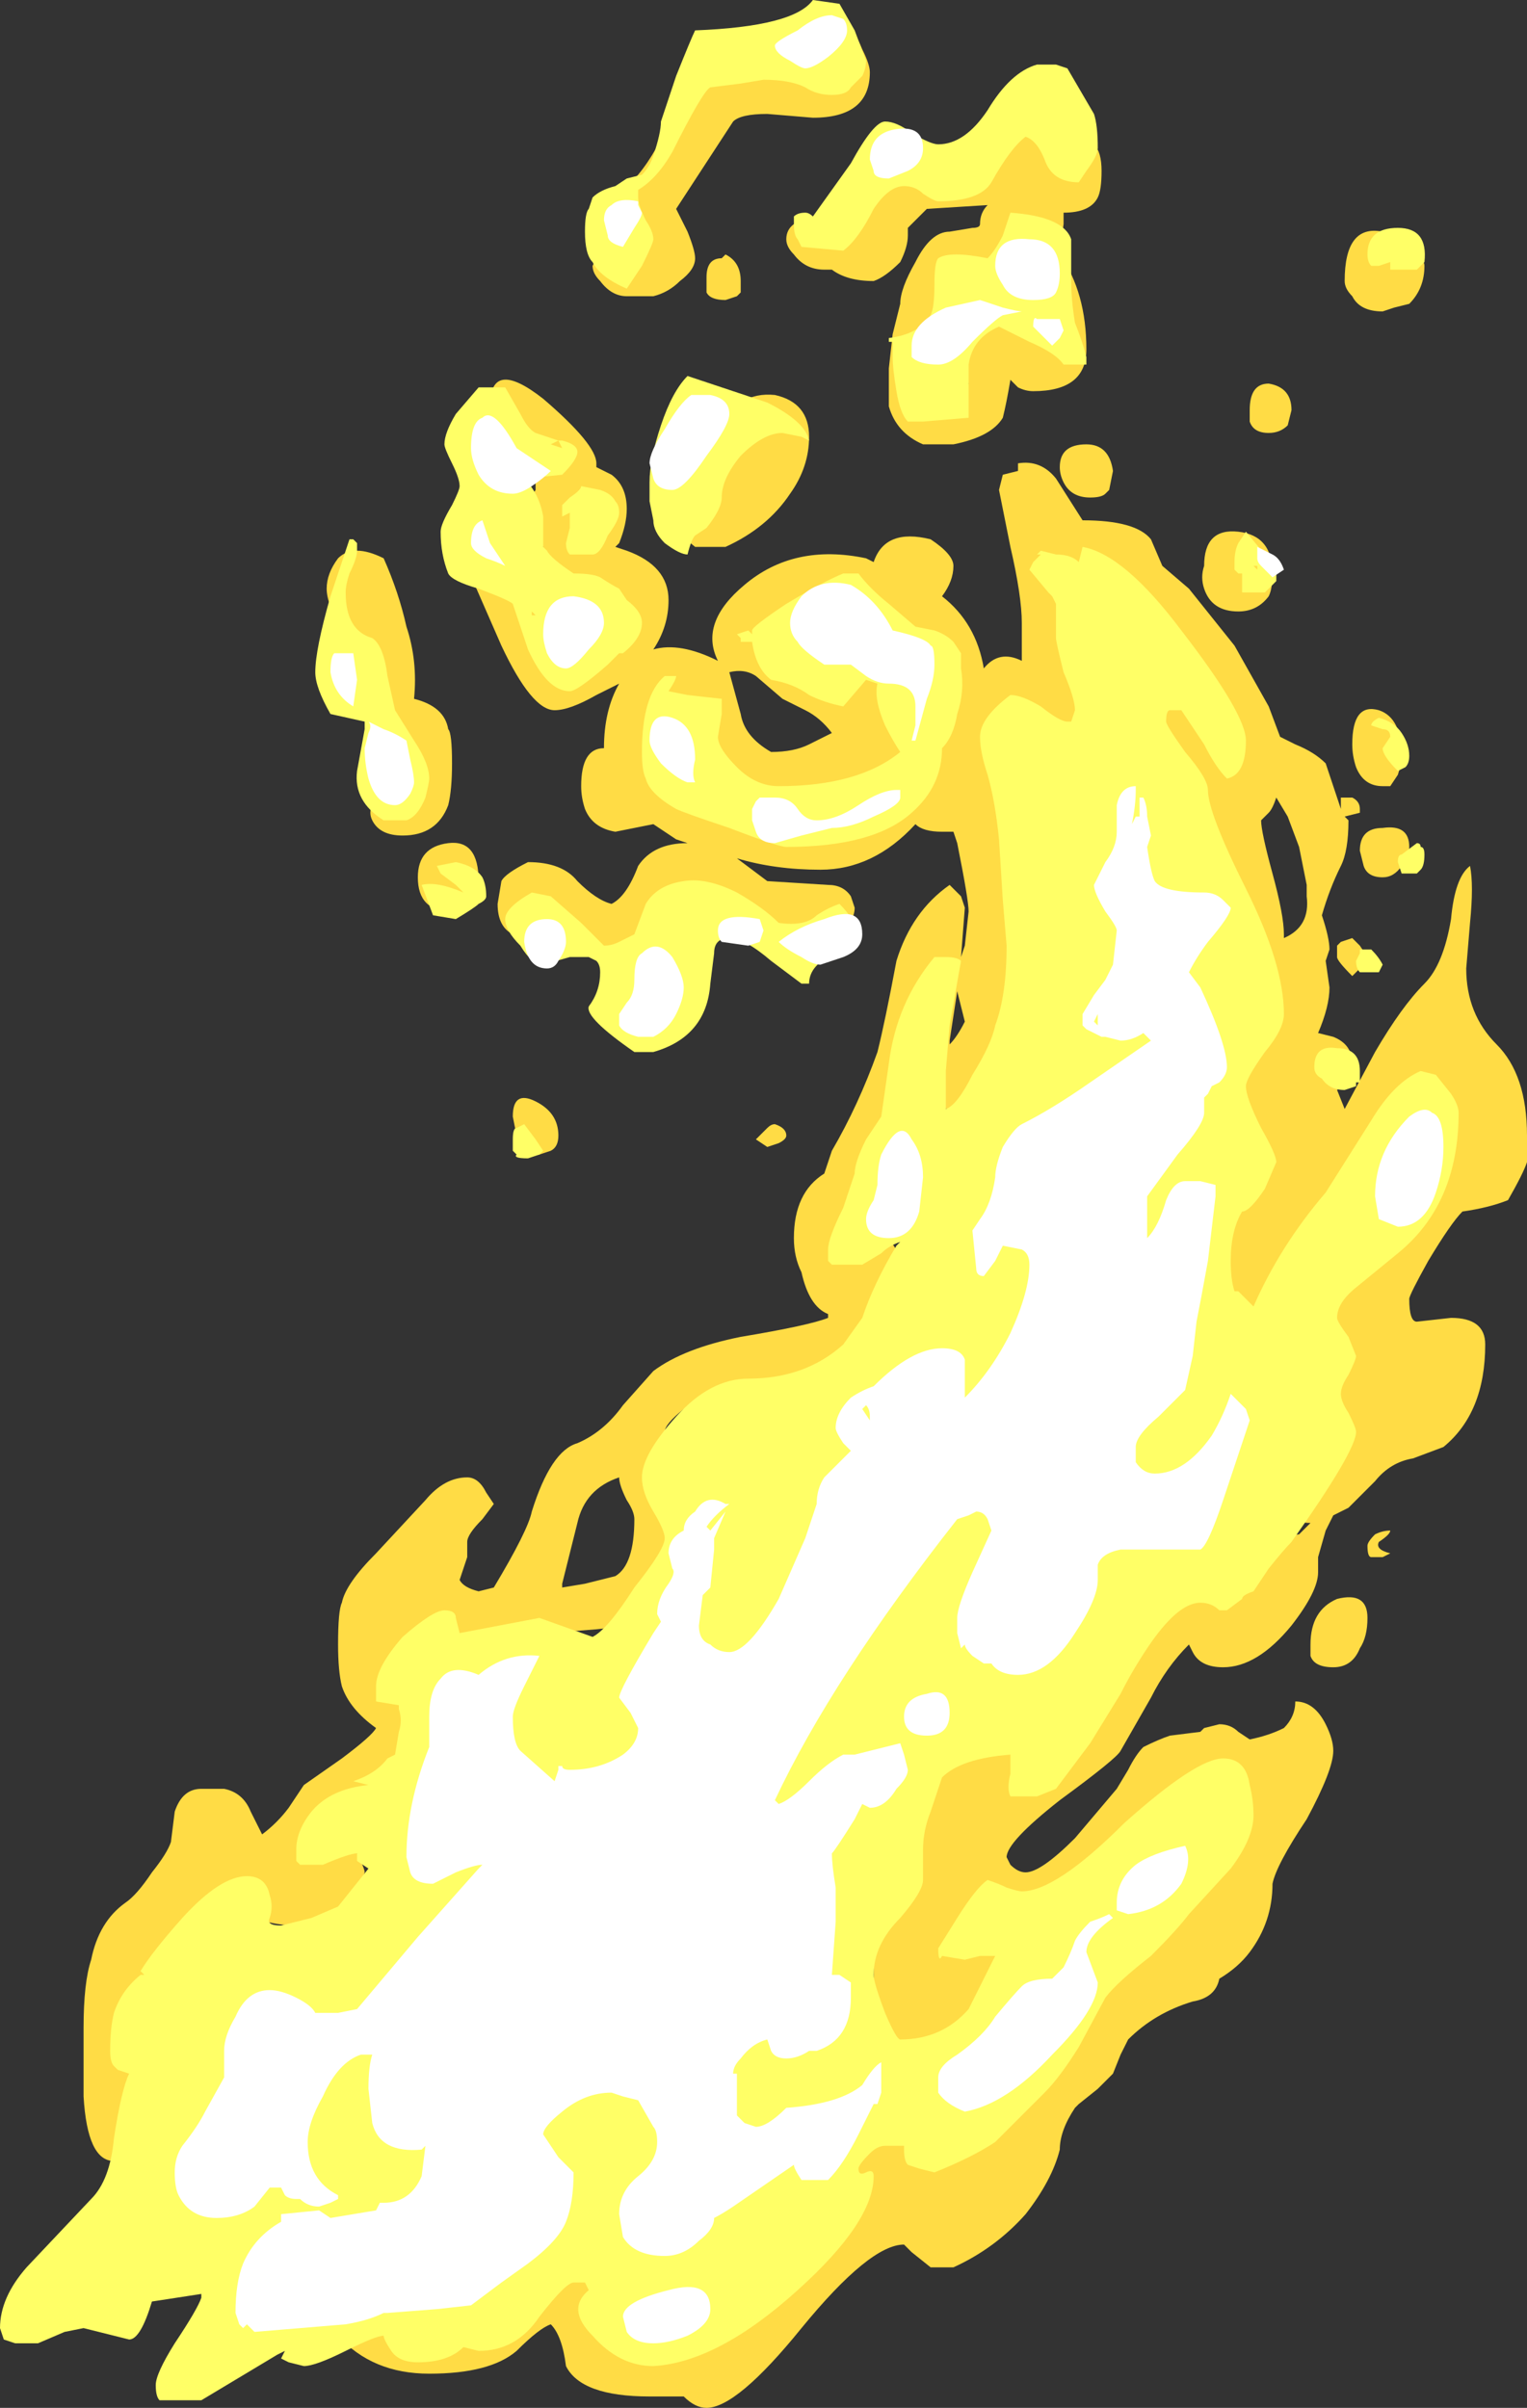 <?xml version="1.0" encoding="UTF-8" standalone="no"?>
<svg xmlns:ffdec="https://www.free-decompiler.com/flash" xmlns:xlink="http://www.w3.org/1999/xlink" ffdec:objectType="shape" height="31.7px" width="20.1px" xmlns="http://www.w3.org/2000/svg">
  <rect width="100%" height="100%" fill="#333333" stroke="none"/>
  <g transform="matrix(1.0, 0.0, 0.0, 1.0, 8.9, 12.6)">
    <path d="M8.1 -7.2 L8.05 -7.0 Q7.95 -6.9 7.8 -6.9 7.6 -6.9 7.55 -7.05 L7.55 -7.2 Q7.55 -7.55 7.8 -7.55 8.1 -7.5 8.1 -7.2 M9.85 -9.1 Q9.85 -8.8 9.65 -8.6 L9.45 -8.55 9.3 -8.5 Q9.0 -8.5 8.9 -8.7 8.8 -8.8 8.8 -8.9 8.8 -9.65 9.3 -9.55 9.5 -9.5 9.65 -9.35 9.85 -9.2 9.85 -9.1 M4.9 -10.95 L5.5 -10.7 Q5.6 -10.6 5.6 -10.35 5.6 -10.1 5.55 -10.0 5.45 -9.8 5.1 -9.8 L5.1 -9.65 5.05 -9.3 5.05 -9.25 Q5.4 -8.75 5.4 -8.0 5.4 -7.45 4.7 -7.45 4.6 -7.45 4.5 -7.5 L4.4 -7.6 Q4.35 -7.3 4.3 -7.1 4.15 -6.85 3.65 -6.75 L3.25 -6.75 Q2.9 -6.9 2.8 -7.25 2.8 -7.35 2.8 -7.75 L2.85 -8.2 2.95 -8.6 Q2.95 -8.8 3.15 -9.15 3.35 -9.55 3.6 -9.55 L3.9 -9.6 Q4.0 -9.6 4.0 -9.65 4.0 -9.8 4.1 -9.9 L3.3 -9.85 3.05 -9.6 3.05 -9.5 Q3.05 -9.35 2.95 -9.15 2.75 -8.95 2.6 -8.9 2.25 -8.9 2.05 -9.05 L1.95 -9.05 Q1.7 -9.05 1.55 -9.25 1.45 -9.35 1.45 -9.45 1.45 -9.7 1.85 -9.75 L4.9 -10.95 M0.75 -11.0 L0.0 -9.85 0.15 -9.55 Q0.25 -9.3 0.25 -9.2 0.25 -9.05 0.05 -8.9 -0.1 -8.75 -0.3 -8.7 L-0.65 -8.7 Q-0.85 -8.7 -1.0 -8.9 -1.1 -9.0 -1.1 -9.1 L-1.0 -9.3 -0.6 -9.4 -0.6 -9.6 -0.65 -9.85 Q-0.65 -10.15 -0.5 -10.3 -0.25 -10.6 -0.05 -11.1 0.15 -11.6 0.95 -11.75 L2.1 -11.7 2.15 -11.95 2.1 -12.2 2.15 -12.35 2.2 -12.35 Q2.35 -12.2 2.45 -11.95 2.55 -11.75 2.55 -11.65 2.55 -11.05 1.8 -11.05 L1.2 -11.1 Q0.85 -11.1 0.75 -11.0 M0.6 -9.2 L0.65 -9.25 Q0.85 -9.15 0.85 -8.9 L0.85 -8.75 0.8 -8.7 0.65 -8.65 Q0.45 -8.65 0.4 -8.75 L0.4 -8.8 Q0.4 -8.85 0.4 -8.95 0.4 -9.2 0.6 -9.2 M4.45 -9.15 Q4.15 -8.7 3.7 -8.9 L3.7 -8.8 3.85 -8.55 4.1 -8.5 Q4.2 -8.6 4.4 -8.6 L4.65 -8.5 4.8 -8.4 4.75 -8.55 4.75 -8.8 4.45 -9.15 M3.75 -8.05 L3.55 -7.85 Q3.4 -7.7 3.4 -7.45 L3.7 -7.4 3.85 -7.55 Q3.75 -7.7 3.75 -8.0 L3.75 -8.05 M5.05 -6.45 Q5.05 -6.75 5.4 -6.75 5.7 -6.75 5.75 -6.4 L5.7 -6.15 5.65 -6.1 Q5.6 -6.05 5.45 -6.05 5.2 -6.05 5.1 -6.25 5.05 -6.35 5.05 -6.45 M5.0 -6.3 L5.35 -5.75 Q6.05 -5.75 6.25 -5.5 L6.4 -5.15 6.75 -4.85 7.35 -4.1 7.8 -3.3 7.95 -2.9 Q8.05 -2.85 8.15 -2.8 8.4 -2.7 8.55 -2.55 L8.75 -1.95 8.75 -2.1 8.9 -2.1 Q9.0 -2.05 9.0 -1.95 L9.0 -1.9 8.8 -1.85 8.85 -1.8 Q8.85 -1.4 8.75 -1.2 8.6 -0.9 8.5 -0.55 8.6 -0.25 8.6 -0.1 L8.55 0.05 8.6 0.4 Q8.6 0.65 8.45 1.0 L8.65 1.05 Q8.9 1.15 8.9 1.4 L8.75 1.7 8.7 1.75 8.8 2.0 9.2 1.25 Q9.55 0.65 9.85 0.35 10.1 0.1 10.2 -0.5 10.25 -1.05 10.45 -1.2 10.5 -0.95 10.45 -0.45 L10.4 0.15 Q10.4 0.75 10.8 1.15 11.2 1.55 11.2 2.35 L11.2 2.7 Q11.15 2.85 10.95 3.2 10.7 3.3 10.35 3.35 10.2 3.5 9.9 4.0 9.65 4.45 9.65 4.5 9.65 4.8 9.75 4.8 L10.2 4.75 Q10.65 4.75 10.65 5.1 10.65 6.0 10.1 6.45 L9.7 6.6 Q9.4 6.65 9.2 6.9 L8.85 7.25 8.65 7.35 8.55 7.55 8.45 7.9 8.45 8.1 Q8.45 8.35 8.1 8.8 7.65 9.35 7.2 9.35 6.9 9.35 6.8 9.15 L6.75 9.05 Q6.45 9.35 6.25 9.75 L5.85 10.45 Q5.8 10.55 5.05 11.1 4.35 11.65 4.35 11.85 L4.4 11.95 Q4.5 12.05 4.6 12.05 4.8 12.05 5.25 11.6 L5.8 10.95 5.95 10.7 Q6.05 10.5 6.15 10.4 6.35 10.3 6.5 10.25 L6.9 10.2 6.95 10.15 7.15 10.1 Q7.3 10.1 7.4 10.2 L7.55 10.3 Q7.8 10.25 8.0 10.15 8.15 10.0 8.15 9.8 8.4 9.8 8.55 10.1 8.65 10.3 8.65 10.45 8.65 10.7 8.3 11.35 7.9 11.95 7.85 12.2 7.85 12.7 7.55 13.1 7.4 13.3 7.15 13.45 7.1 13.7 6.8 13.75 6.3 13.9 5.95 14.25 L5.85 14.45 5.75 14.7 5.55 14.9 5.3 15.1 5.25 15.15 Q5.05 15.45 5.05 15.7 4.95 16.1 4.6 16.55 4.2 17.0 3.65 17.25 L3.35 17.25 3.1 17.05 3.0 16.95 Q2.55 16.95 1.65 18.05 0.8 19.1 0.4 19.1 0.25 19.1 0.1 18.95 L-0.35 18.95 Q-1.25 18.95 -1.45 18.55 -1.5 18.15 -1.65 18.0 -1.8 18.05 -2.1 18.35 -2.45 18.65 -3.25 18.65 -4.0 18.65 -4.45 18.15 L-4.85 17.5 -4.1 17.75 Q-3.55 18.0 -3.25 18.0 L-1.55 17.35 Q-1.15 17.35 -0.95 17.7 L-0.7 18.3 0.0 18.3 2.1 16.6 2.3 15.75 2.95 15.55 4.35 15.05 4.8 14.65 4.75 14.65 5.05 13.45 Q5.6 12.95 6.15 12.65 L7.15 11.85 6.5 11.0 3.5 14.45 Q2.85 14.35 2.7 14.0 2.6 13.85 2.6 13.35 2.6 12.85 2.75 12.6 L3.3 10.8 4.45 10.3 5.95 9.0 8.0 7.75 Q8.1 7.6 8.2 7.6 8.25 7.55 8.35 7.45 8.15 7.45 8.1 7.35 L8.6 4.2 9.1 4.1 9.5 3.5 9.75 2.35 Q9.65 2.0 9.8 1.65 L8.85 3.15 7.55 5.2 7.0 3.95 Q6.95 3.8 6.95 3.35 6.95 2.3 7.5 1.35 L7.3 -0.85 6.4 -3.15 6.7 -3.55 4.75 -2.95 4.55 0.6 3.65 2.0 Q3.25 2.0 3.25 1.8 L2.7 2.4 2.5 3.4 2.75 3.65 Q3.0 3.95 3.0 4.15 L2.5 5.2 1.7 5.6 0.85 5.65 Q0.4 5.7 0.1 5.95 -0.15 6.15 -0.15 6.25 L0.05 7.4 Q0.05 8.55 -0.45 8.75 -0.55 8.8 -1.05 8.85 L-2.3 8.95 -3.65 9.45 -3.55 10.7 -4.2 11.8 Q-4.1 12.0 -4.1 12.05 L-4.15 12.2 Q-4.3 12.75 -4.95 12.75 -5.4 12.75 -5.6 12.6 L-7.4 15.85 Q-7.75 15.85 -7.8 15.0 L-7.8 14.1 Q-7.8 13.5 -7.7 13.2 -7.6 12.7 -7.25 12.45 -7.1 12.35 -6.9 12.05 -6.7 11.8 -6.65 11.65 L-6.6 11.25 Q-6.5 10.95 -6.25 10.95 L-5.95 10.95 Q-5.7 11.0 -5.6 11.25 L-5.45 11.55 Q-5.25 11.4 -5.1 11.2 L-4.9 10.9 -4.4 10.55 Q-4.0 10.25 -3.95 10.15 -4.3 9.9 -4.4 9.6 -4.45 9.4 -4.45 9.05 -4.45 8.6 -4.4 8.5 -4.35 8.25 -3.95 7.85 L-3.3 7.15 Q-3.05 6.85 -2.75 6.85 -2.6 6.85 -2.5 7.05 L-2.4 7.2 -2.55 7.4 Q-2.75 7.6 -2.75 7.7 L-2.75 7.9 Q-2.8 8.05 -2.85 8.2 -2.8 8.3 -2.6 8.35 L-2.4 8.3 Q-1.95 7.55 -1.9 7.3 -1.65 6.5 -1.3 6.4 -0.95 6.25 -0.7 5.9 L-0.3 5.45 Q0.1 5.15 0.85 5.0 1.75 4.85 2.0 4.75 L2.0 4.7 Q1.75 4.6 1.65 4.15 1.55 3.95 1.55 3.7 1.55 3.1 1.95 2.85 2.0 2.7 2.05 2.55 2.4 1.95 2.65 1.25 2.75 0.85 2.9 0.05 3.1 -0.6 3.6 -0.95 L3.75 -0.8 3.8 -0.65 3.75 0.0 3.8 -0.15 3.85 -0.6 Q3.85 -0.75 3.7 -1.5 L3.65 -1.65 3.5 -1.65 Q3.25 -1.65 3.15 -1.75 2.6 -1.15 1.9 -1.15 1.3 -1.15 0.8 -1.3 L1.2 -1.0 2.0 -0.95 Q2.2 -0.95 2.3 -0.8 L2.35 -0.65 Q2.35 -0.45 2.1 -0.3 L1.6 -0.15 Q1.1 -0.15 0.85 -0.4 0.6 -0.65 0.15 -0.65 L-1.05 0.0 -1.55 -0.05 Q-2.05 -0.2 -2.15 -0.3 -2.35 -0.4 -2.35 -0.7 L-2.3 -1.0 Q-2.25 -1.1 -1.95 -1.25 -1.5 -1.25 -1.3 -1.0 -1.05 -0.75 -0.85 -0.7 -0.65 -0.8 -0.5 -1.2 -0.3 -1.5 0.15 -1.5 L0.0 -1.55 Q-0.15 -1.65 -0.3 -1.75 L-0.8 -1.65 Q-1.1 -1.7 -1.2 -1.95 -1.25 -2.1 -1.25 -2.25 -1.25 -2.75 -0.95 -2.75 -0.95 -3.25 -0.75 -3.6 L-1.05 -3.45 Q-1.4 -3.25 -1.6 -3.25 -1.9 -3.25 -2.3 -4.1 L-2.65 -4.9 -1.75 -4.65 Q-1.65 -4.0 -1.5 -4.0 -1.25 -4.15 -1.05 -4.15 L-0.75 -4.65 -0.8 -4.7 Q-1.75 -4.95 -1.75 -5.4 L-1.95 -5.8 Q-1.95 -6.0 -1.85 -6.15 -1.85 -6.5 -1.9 -6.55 L-2.35 -6.95 Q-2.45 -7.05 -2.45 -7.25 -2.45 -7.9 -1.75 -7.35 -1.05 -6.75 -1.05 -6.5 L-1.05 -6.45 -0.85 -6.35 Q-0.65 -6.2 -0.65 -5.9 -0.65 -5.7 -0.75 -5.45 L-0.8 -5.4 -0.65 -5.35 Q-0.1 -5.15 -0.1 -4.7 -0.1 -4.35 -0.3 -4.05 0.05 -4.15 0.55 -3.9 0.3 -4.4 0.9 -4.9 1.55 -5.45 2.5 -5.25 L2.6 -5.2 Q2.75 -5.65 3.35 -5.5 3.65 -5.3 3.65 -5.15 3.65 -4.95 3.5 -4.75 3.95 -4.4 4.05 -3.8 4.25 -4.05 4.55 -3.9 L4.55 -4.4 Q4.55 -4.75 4.4 -5.4 L4.25 -6.15 4.3 -6.35 4.5 -6.4 4.5 -6.5 Q4.8 -6.55 5.0 -6.3 M1.5 -6.1 Q1.2 -5.65 0.65 -5.4 L0.25 -5.4 Q0.0 -5.6 -0.05 -5.75 L0.55 -6.65 0.6 -6.95 Q0.8 -7.45 1.3 -7.4 1.75 -7.3 1.75 -6.85 1.75 -6.45 1.5 -6.1 M0.7 -3.75 L0.85 -3.2 Q0.9 -2.9 1.25 -2.7 1.55 -2.7 1.75 -2.8 L2.05 -2.95 Q1.9 -3.15 1.7 -3.25 L1.4 -3.4 1.05 -3.7 Q0.9 -3.8 0.7 -3.75 M2.4 -4.55 L1.8 -4.65 1.5 -4.45 1.25 -4.35 1.7 -4.0 Q2.05 -3.85 2.35 -3.9 L3.0 -3.6 Q3.05 -3.45 3.05 -3.15 L3.05 -2.75 2.5 -2.3 1.8 -2.15 1.35 -2.05 Q0.8 -2.05 0.5 -2.6 L0.0 -3.35 -0.25 -3.3 -0.35 -2.8 -0.3 -2.5 Q0.1 -2.3 0.5 -2.1 1.15 -1.8 1.9 -1.8 L3.0 -2.6 Q3.45 -3.25 3.45 -3.5 3.45 -3.8 2.9 -4.4 L2.85 -4.4 Q2.7 -4.4 2.6 -4.5 L2.4 -4.55 M6.95 -5.15 Q6.95 -5.65 7.4 -5.6 7.85 -5.55 7.85 -5.05 7.85 -4.85 7.8 -4.75 7.65 -4.55 7.4 -4.55 7.05 -4.55 6.95 -4.85 6.9 -5.0 6.95 -5.15 M7.7 -1.8 Q7.7 -1.65 7.85 -1.1 8.0 -0.55 8.0 -0.3 L8.0 -0.25 Q8.35 -0.4 8.3 -0.8 L8.3 -0.95 8.2 -1.45 8.05 -1.85 7.9 -2.1 Q7.85 -1.95 7.8 -1.9 L7.7 -1.8 M9.25 -3.25 Q9.55 -3.15 9.55 -2.65 9.55 -2.55 9.5 -2.4 L9.4 -2.25 Q9.5 -2.25 9.3 -2.25 9.05 -2.25 8.95 -2.5 8.9 -2.65 8.9 -2.8 8.9 -3.35 9.25 -3.25 M9.55 -1.2 Q9.45 -1.05 9.3 -1.05 9.1 -1.05 9.05 -1.2 L9.0 -1.4 Q9.0 -1.7 9.3 -1.7 9.65 -1.75 9.65 -1.45 9.65 -1.3 9.55 -1.2 M8.7 -0.15 L8.75 -0.2 8.9 -0.25 9.0 -0.15 9.1 0.0 9.0 0.15 8.9 0.25 Q8.7 0.05 8.7 0.0 8.7 -0.1 8.7 -0.15 M3.7 0.45 L3.6 1.1 3.6 1.15 Q3.7 1.05 3.8 0.85 L3.7 0.45 M1.3 2.2 Q1.45 2.25 1.45 2.35 1.45 2.4 1.35 2.45 L1.2 2.5 1.05 2.4 Q1.15 2.3 1.2 2.25 1.25 2.2 1.3 2.2 M9.1 8.7 Q9.1 8.95 9.0 9.1 8.9 9.35 8.65 9.35 8.4 9.35 8.35 9.2 L8.35 9.05 Q8.35 8.6 8.7 8.45 9.1 8.35 9.1 8.7 M9.15 7.9 Q9.1 7.9 9.1 7.75 9.1 7.7 9.2 7.6 9.3 7.55 9.4 7.55 9.4 7.6 9.25 7.7 9.2 7.8 9.4 7.85 L9.3 7.9 9.15 7.9 M-4.4 -4.3 Q-4.6 -4.65 -4.6 -4.85 -4.6 -5.05 -4.45 -5.25 -4.25 -5.45 -3.85 -5.25 -3.65 -4.8 -3.55 -4.35 -3.4 -3.9 -3.45 -3.4 -3.05 -3.3 -3.0 -3.0 -2.95 -2.95 -2.95 -2.55 -2.95 -2.2 -3.0 -2.0 -3.15 -1.6 -3.6 -1.6 -3.9 -1.6 -4.0 -1.8 -4.05 -1.9 -4.0 -2.0 -4.0 -2.1 -3.8 -2.2 L-3.75 -2.75 Q-4.0 -2.9 -4.1 -3.15 -4.15 -3.2 -4.1 -3.4 L-4.1 -3.7 -4.4 -4.3 M-3.4 -1.05 Q-3.4 -1.45 -3.0 -1.5 -2.6 -1.55 -2.6 -1.0 L-2.95 -0.6 Q-3.4 -0.6 -3.4 -1.05 M-1.65 2.55 L-1.8 2.6 Q-2.0 2.6 -2.1 2.35 L-2.15 2.1 Q-2.15 1.75 -1.85 1.9 -1.55 2.05 -1.55 2.35 -1.55 2.5 -1.65 2.55 M-0.8 8.15 Q-0.55 8.0 -0.55 7.4 -0.55 7.3 -0.65 7.15 -0.75 6.95 -0.75 6.85 -1.2 7.0 -1.3 7.45 L-1.5 8.25 -1.5 8.3 -1.2 8.25 -0.8 8.15" fill="#ffdc45" fill-rule="evenodd" stroke="none"/>
    <path d="M9.4 -9.15 L9.25 -9.1 9.15 -9.1 Q9.1 -9.15 9.1 -9.25 9.1 -9.6 9.5 -9.6 9.9 -9.6 9.85 -9.15 L9.75 -9.05 9.4 -9.05 9.4 -9.15 M9.45 -9.45 L9.45 -9.45 M4.1 -11.15 Q4.4 -11.65 4.75 -11.75 L5.0 -11.75 5.15 -11.7 5.5 -11.1 Q5.55 -10.95 5.55 -10.65 5.55 -10.55 5.4 -10.35 L5.3 -10.2 Q4.95 -10.2 4.85 -10.5 4.75 -10.75 4.6 -10.8 4.4 -10.65 4.15 -10.2 4.0 -9.95 3.45 -9.95 3.4 -9.95 3.25 -10.05 3.15 -10.15 3.0 -10.15 2.8 -10.15 2.6 -9.85 2.4 -9.45 2.2 -9.3 L1.65 -9.35 1.6 -9.45 Q1.55 -9.5 1.55 -9.65 1.55 -9.85 1.55 -9.75 1.6 -9.8 1.7 -9.8 1.75 -9.8 1.8 -9.75 L2.3 -10.45 Q2.6 -11.0 2.75 -11.0 2.9 -11.0 3.1 -10.85 3.35 -10.7 3.45 -10.7 3.8 -10.7 4.1 -11.15 M2.15 -12.55 L2.35 -12.2 2.5 -11.8 Q2.5 -11.7 2.45 -11.6 L2.3 -11.45 Q2.25 -11.35 2.05 -11.35 1.85 -11.35 1.7 -11.45 1.5 -11.55 1.15 -11.55 L0.85 -11.5 0.45 -11.45 Q0.35 -11.4 -0.05 -10.6 -0.25 -10.25 -0.5 -10.1 L-0.5 -10.0 Q-0.5 -9.9 -0.4 -9.7 -0.3 -9.55 -0.3 -9.45 -0.3 -9.4 -0.45 -9.1 L-0.65 -8.8 Q-1.0 -8.95 -1.1 -9.15 -1.2 -9.25 -1.2 -9.55 -1.2 -9.8 -1.15 -9.85 L-1.1 -10.0 Q-1.0 -10.1 -0.8 -10.15 L-0.65 -10.25 -0.45 -10.3 Q-0.35 -10.4 -0.3 -10.55 -0.2 -10.85 -0.2 -11.0 L0.0 -11.6 Q0.2 -12.1 0.25 -12.2 1.55 -12.25 1.8 -12.6 L2.15 -12.55 M1.2 -7.3 Q1.7 -7.05 1.75 -6.8 L1.65 -6.85 1.4 -6.9 Q1.15 -6.9 0.85 -6.6 0.6 -6.3 0.6 -6.05 0.6 -5.9 0.4 -5.65 L0.25 -5.55 Q0.2 -5.5 0.15 -5.3 0.05 -5.3 -0.15 -5.45 -0.3 -5.6 -0.3 -5.75 L-0.35 -6.0 -0.35 -6.25 Q-0.35 -6.55 -0.2 -7.0 -0.05 -7.45 0.15 -7.65 L1.2 -7.3 M2.85 -8.1 L2.8 -8.1 2.8 -8.15 Q3.2 -8.2 3.35 -8.45 3.4 -8.55 3.4 -8.85 3.4 -9.15 3.45 -9.2 3.6 -9.3 4.1 -9.2 4.2 -9.3 4.3 -9.5 L4.4 -9.8 Q5.1 -9.75 5.2 -9.45 L5.2 -8.9 Q5.2 -8.65 5.25 -8.35 5.35 -8.1 5.4 -7.9 L5.4 -7.8 5.1 -7.8 Q5.0 -7.95 4.65 -8.1 L4.25 -8.3 Q3.9 -8.15 3.85 -7.8 L3.85 -7.1 3.25 -7.05 3.05 -7.05 Q2.95 -7.15 2.9 -7.45 2.85 -7.75 2.85 -7.9 L2.85 -8.1 M5.0 -5.3 Q5.2 -5.3 5.3 -5.2 L5.35 -5.4 Q5.9 -5.3 6.65 -4.3 7.5 -3.2 7.5 -2.85 7.5 -2.4 7.25 -2.35 7.1 -2.5 6.95 -2.8 L6.65 -3.25 6.5 -3.25 Q6.45 -3.25 6.45 -3.1 6.45 -3.05 6.7 -2.7 7.0 -2.35 7.0 -2.2 7.0 -1.9 7.5 -0.9 8.0 0.1 8.0 0.75 8.0 0.95 7.75 1.25 7.5 1.6 7.5 1.7 7.5 1.85 7.7 2.25 7.9 2.6 7.9 2.7 L7.75 3.05 Q7.55 3.35 7.45 3.35 7.3 3.6 7.3 4.0 7.3 4.25 7.35 4.4 L7.4 4.4 7.6 4.6 Q7.95 3.8 8.55 3.1 L9.15 2.15 Q9.45 1.65 9.8 1.5 L10.0 1.55 10.2 1.8 Q10.3 1.95 10.3 2.05 10.3 3.25 9.5 3.9 L8.95 4.35 Q8.7 4.55 8.7 4.75 8.7 4.8 8.85 5.0 L8.95 5.25 Q8.95 5.3 8.85 5.5 8.75 5.65 8.75 5.75 8.75 5.85 8.85 6.0 8.95 6.2 8.95 6.25 8.95 6.5 8.1 7.7 8.0 7.8 7.8 8.05 L7.6 8.35 Q7.45 8.4 7.45 8.45 L7.25 8.6 7.15 8.6 Q7.05 8.5 6.9 8.5 6.6 8.5 6.2 9.1 6.0 9.4 5.85 9.7 L5.45 10.35 5.0 10.95 4.75 11.05 4.4 11.05 Q4.35 10.95 4.4 10.75 L4.4 10.5 Q3.75 10.55 3.5 10.8 L3.35 11.25 Q3.25 11.5 3.25 11.75 L3.25 12.15 Q3.25 12.3 2.95 12.65 2.6 13.0 2.6 13.4 2.6 13.5 2.75 13.9 2.9 14.25 2.95 14.25 3.5 14.25 3.85 13.85 L4.2 13.15 4.0 13.15 3.8 13.2 3.5 13.15 Q3.45 13.25 3.45 13.05 L3.7 12.65 Q3.95 12.25 4.1 12.15 4.25 12.2 4.35 12.25 4.5 12.3 4.55 12.3 5.0 12.3 5.9 11.4 6.85 10.55 7.2 10.55 7.5 10.55 7.55 10.9 7.6 11.1 7.6 11.3 7.6 11.6 7.3 12.0 L6.75 12.6 Q6.6 12.8 6.25 13.15 5.8 13.5 5.65 13.7 L5.3 14.35 Q5.05 14.75 4.85 14.95 L4.2 15.6 Q3.9 15.8 3.4 16.0 L3.2 15.95 3.05 15.9 Q3.0 15.85 3.0 15.7 L3.0 15.65 2.75 15.65 Q2.65 15.65 2.55 15.75 2.4 15.9 2.4 15.95 2.4 16.05 2.5 16.0 2.6 15.95 2.6 16.05 2.6 16.65 1.6 17.55 0.55 18.5 -0.3 18.55 -0.75 18.55 -1.1 18.15 -1.45 17.8 -1.15 17.55 L-1.2 17.45 -1.35 17.45 Q-1.45 17.45 -1.8 17.9 -2.1 18.35 -2.6 18.35 L-2.8 18.3 Q-3.0 18.5 -3.4 18.5 -3.65 18.5 -3.75 18.35 -3.85 18.2 -3.85 18.15 -3.95 18.15 -4.35 18.35 -4.75 18.55 -4.9 18.55 L-5.1 18.5 -5.2 18.45 -5.15 18.35 -5.25 18.4 -6.25 19.0 -6.8 19.0 Q-6.85 18.95 -6.85 18.8 -6.85 18.65 -6.6 18.25 -6.3 17.8 -6.25 17.65 L-6.25 17.6 -6.9 17.7 Q-7.05 18.2 -7.2 18.2 L-7.8 18.05 -8.05 18.1 -8.4 18.25 -8.7 18.25 -8.85 18.2 -8.9 18.05 Q-8.9 17.65 -8.55 17.25 L-7.7 16.35 Q-7.45 16.1 -7.4 15.55 -7.3 14.9 -7.2 14.7 L-7.35 14.65 -7.4 14.6 Q-7.45 14.55 -7.45 14.4 -7.45 14.1 -7.4 13.9 -7.3 13.6 -7.05 13.4 L-7.0 13.4 -7.05 13.35 Q-6.9 13.1 -6.5 12.65 -6.0 12.1 -5.65 12.1 -5.4 12.1 -5.35 12.35 -5.3 12.5 -5.35 12.65 -5.4 12.75 -5.2 12.75 L-4.8 12.65 -4.45 12.5 -4.05 12.0 -4.2 11.9 -4.2 11.8 Q-4.3 11.8 -4.65 11.95 L-4.95 11.95 -5.0 11.9 -5.0 11.75 Q-5.0 11.5 -4.8 11.25 -4.55 10.95 -4.05 10.9 L-4.05 10.9 -4.25 10.85 Q-3.95 10.75 -3.8 10.55 L-3.7 10.5 -3.65 10.2 Q-3.6 10.05 -3.65 9.9 L-3.65 9.85 -3.95 9.8 -3.95 9.6 Q-3.95 9.35 -3.6 8.95 -3.2 8.6 -3.05 8.6 -2.9 8.6 -2.9 8.7 L-2.85 8.9 -1.8 8.7 -1.1 8.95 Q-0.9 8.85 -0.55 8.3 -0.15 7.8 -0.15 7.65 -0.15 7.55 -0.3 7.3 -0.45 7.05 -0.45 6.85 -0.45 6.55 0.0 6.05 0.45 5.55 0.95 5.55 1.7 5.55 2.2 5.1 L2.45 4.75 Q2.6 4.3 2.9 3.8 L2.95 3.75 Q2.8 3.8 2.7 3.9 L2.45 4.05 2.05 4.05 2.0 4.0 2.0 3.85 Q2.0 3.7 2.2 3.3 L2.35 2.85 Q2.35 2.7 2.5 2.4 L2.7 2.1 2.8 1.4 Q2.9 0.6 3.4 0.0 L3.55 0.0 Q3.7 0.0 3.75 0.05 L3.6 0.9 3.55 1.5 3.55 2.0 Q3.7 1.95 3.9 1.55 4.15 1.15 4.2 0.9 4.35 0.5 4.35 -0.15 L4.3 -0.75 4.25 -1.55 Q4.2 -2.05 4.1 -2.4 4.0 -2.7 4.0 -2.9 4.0 -3.15 4.4 -3.45 4.55 -3.45 4.8 -3.3 5.05 -3.1 5.15 -3.1 L5.2 -3.1 5.25 -3.25 Q5.25 -3.4 5.1 -3.75 5.0 -4.15 5.0 -4.2 L5.0 -4.65 4.95 -4.75 4.9 -4.8 4.65 -5.1 4.7 -5.2 4.8 -5.3 4.75 -5.3 4.8 -5.35 5.0 -5.3 M3.4 -4.3 Q3.55 -4.25 3.65 -4.15 L3.75 -4.0 3.75 -3.8 Q3.8 -3.5 3.7 -3.2 3.65 -2.9 3.5 -2.75 3.5 -2.25 3.1 -1.9 2.6 -1.45 1.45 -1.45 1.35 -1.45 0.7 -1.7 0.1 -1.9 0.0 -1.95 -0.35 -2.15 -0.4 -2.35 -0.45 -2.45 -0.45 -2.7 -0.45 -3.45 -0.15 -3.7 L0.0 -3.7 Q0.0 -3.65 -0.1 -3.5 L0.15 -3.45 0.6 -3.4 Q0.6 -3.35 0.6 -3.2 L0.55 -2.9 Q0.55 -2.75 0.8 -2.5 1.05 -2.25 1.35 -2.25 2.4 -2.25 2.95 -2.7 2.85 -2.85 2.75 -3.05 2.6 -3.4 2.65 -3.6 L2.5 -3.65 2.2 -3.3 Q1.95 -3.35 1.75 -3.45 1.55 -3.6 1.25 -3.65 1.05 -3.8 1.0 -4.15 L0.85 -4.15 0.85 -4.2 0.8 -4.25 0.95 -4.3 1.0 -4.25 1.0 -4.3 Q1.0 -4.35 1.45 -4.65 1.95 -4.95 2.2 -5.05 L2.4 -5.05 Q2.55 -4.85 2.8 -4.65 L3.15 -4.35 3.4 -4.3 M0.5 -0.05 L0.45 0.35 Q0.4 1.05 -0.3 1.25 L-0.55 1.25 Q-1.2 0.8 -1.15 0.65 -1.0 0.45 -1.0 0.2 -1.0 0.1 -1.05 0.05 L-1.15 0.0 -1.4 0.0 -1.75 0.1 Q-1.9 0.1 -2.05 -0.15 -2.25 -0.35 -2.25 -0.5 -2.25 -0.65 -1.9 -0.85 L-1.65 -0.8 -1.25 -0.45 -0.95 -0.15 Q-0.85 -0.15 -0.75 -0.2 L-0.55 -0.3 -0.4 -0.7 Q-0.25 -0.95 0.1 -1.0 0.4 -1.05 0.8 -0.85 1.15 -0.65 1.35 -0.45 1.7 -0.4 1.85 -0.55 2.0 -0.65 2.15 -0.7 2.35 -0.5 2.4 -0.3 L2.1 -0.05 Q1.75 0.1 1.75 0.35 L1.65 0.35 1.25 0.05 Q0.9 -0.25 0.7 -0.25 0.5 -0.25 0.5 -0.05 M7.5 -5.6 L7.75 -5.3 7.9 -5.05 7.9 -4.95 7.75 -4.8 7.45 -4.8 7.45 -5.05 7.4 -5.05 7.35 -5.1 7.35 -5.2 Q7.35 -5.35 7.4 -5.45 L7.5 -5.6 M7.65 -5.15 L7.6 -5.15 7.65 -5.1 7.65 -5.15 M9.65 -2.65 Q9.65 -2.55 9.6 -2.5 L9.5 -2.45 Q9.3 -2.65 9.3 -2.75 L9.4 -2.9 Q9.4 -3.0 9.3 -3.0 L9.15 -3.05 Q9.15 -3.1 9.25 -3.15 9.45 -3.1 9.55 -2.95 9.65 -2.8 9.65 -2.65 M9.85 -1.35 Q9.85 -1.2 9.8 -1.15 L9.75 -1.1 9.55 -1.1 9.5 -1.25 Q9.5 -1.35 9.55 -1.35 L9.75 -1.5 Q9.8 -1.5 9.8 -1.45 9.85 -1.45 9.85 -1.35 M9.0 -0.1 L9.15 -0.1 Q9.25 0.0 9.3 0.1 L9.25 0.2 9.0 0.2 Q8.95 0.15 8.95 0.05 L9.0 -0.05 9.0 -0.1 M9.0 1.65 L8.95 1.65 8.95 1.7 8.8 1.75 Q8.6 1.75 8.5 1.6 8.4 1.55 8.4 1.45 8.4 1.15 8.7 1.2 9.0 1.2 9.0 1.5 L9.0 1.65 M-2.25 -7.5 L-2.05 -7.15 Q-1.95 -6.95 -1.85 -6.9 L-1.55 -6.8 -1.65 -6.75 -1.5 -6.7 -1.55 -6.8 -1.5 -6.8 Q-1.3 -6.75 -1.3 -6.65 -1.3 -6.55 -1.5 -6.35 L-2.0 -6.3 Q-1.8 -6.1 -1.75 -5.8 L-1.75 -5.4 -1.7 -5.35 Q-1.65 -5.25 -1.35 -5.05 -1.1 -5.05 -1.0 -5.0 -0.85 -4.9 -0.75 -4.85 L-0.65 -4.7 Q-0.45 -4.55 -0.45 -4.4 -0.45 -4.2 -0.7 -4.0 L-0.75 -4.0 -0.9 -3.85 Q-1.3 -3.5 -1.4 -3.5 -1.7 -3.5 -1.95 -4.05 L-2.15 -4.65 Q-2.2 -4.7 -2.6 -4.85 -2.95 -4.95 -3.0 -5.05 -3.1 -5.3 -3.1 -5.6 -3.1 -5.7 -2.95 -5.95 -2.85 -6.15 -2.85 -6.2 -2.85 -6.3 -2.95 -6.5 -3.05 -6.7 -3.05 -6.75 -3.05 -6.9 -2.9 -7.15 L-2.6 -7.5 -2.25 -7.5 M-0.8 -6.0 Q-0.75 -5.95 -0.75 -5.85 -0.75 -5.75 -0.9 -5.55 -1.0 -5.3 -1.1 -5.3 L-1.4 -5.3 Q-1.45 -5.35 -1.45 -5.45 L-1.4 -5.65 -1.4 -5.85 -1.5 -5.8 -1.5 -5.95 -1.4 -6.05 Q-1.25 -6.15 -1.25 -6.2 L-1.0 -6.15 Q-0.85 -6.1 -0.8 -6.0 M-1.85 -4.5 L-1.9 -4.55 -1.9 -4.5 -1.85 -4.5 M-2.95 -6.75 L-2.95 -6.75 M-4.25 -5.5 L-4.2 -5.45 -4.2 -5.35 Q-4.2 -5.25 -4.3 -5.05 -4.35 -4.9 -4.35 -4.8 -4.35 -4.3 -4.0 -4.2 -3.85 -4.1 -3.8 -3.7 L-3.7 -3.25 -3.45 -2.85 Q-3.25 -2.55 -3.25 -2.35 -3.25 -2.3 -3.3 -2.1 -3.4 -1.85 -3.55 -1.8 L-3.85 -1.8 Q-4.25 -2.05 -4.2 -2.45 L-4.1 -3.0 Q-4.1 -3.2 -4.1 -3.1 L-4.55 -3.2 Q-4.75 -3.55 -4.75 -3.75 -4.75 -4.05 -4.55 -4.75 L-4.3 -5.5 -4.25 -5.5 M-2.9 -5.3 L-2.9 -5.3 M-3.35 -0.95 Q-3.15 -1.0 -2.8 -0.85 L-2.9 -0.95 -3.1 -1.1 -3.15 -1.2 -2.9 -1.25 Q-2.65 -1.2 -2.55 -1.05 -2.5 -0.95 -2.5 -0.8 -2.5 -0.75 -2.6 -0.7 -2.65 -0.65 -2.9 -0.5 L-3.2 -0.55 -3.35 -0.95 M-2.1 2.6 L-2.15 2.55 -2.15 2.4 Q-2.15 2.25 -2.1 2.25 L-2.0 2.2 -1.85 2.4 -1.75 2.55 -1.8 2.6 -1.95 2.65 Q-2.15 2.65 -2.1 2.6" fill="#ffff66" fill-rule="evenodd" stroke="none"/>
    <path d="M3.25 -10.65 Q3.25 -10.45 3.05 -10.35 L2.8 -10.25 Q2.6 -10.25 2.6 -10.35 L2.55 -10.5 Q2.55 -10.85 2.9 -10.9 3.25 -10.95 3.25 -10.65 M2.2 -12.35 Q2.25 -12.3 2.25 -12.2 2.25 -12.05 2.0 -11.85 1.8 -11.7 1.7 -11.7 1.65 -11.7 1.5 -11.8 1.3 -11.9 1.3 -12.0 1.3 -12.05 1.6 -12.2 1.85 -12.4 2.05 -12.4 L2.2 -12.35 M0.7 -7.15 Q0.7 -7.0 0.4 -6.6 0.1 -6.15 -0.05 -6.15 -0.25 -6.15 -0.3 -6.3 L-0.35 -6.5 Q-0.35 -6.65 -0.15 -6.95 0.05 -7.3 0.2 -7.4 L0.45 -7.4 Q0.7 -7.35 0.7 -7.15 M5.05 -9.0 Q5.05 -8.85 5.0 -8.75 4.95 -8.65 4.7 -8.65 4.4 -8.65 4.3 -8.85 4.2 -9.0 4.2 -9.1 4.2 -9.5 4.65 -9.45 5.05 -9.45 5.05 -9.0 M3.9 -8.1 Q3.65 -7.8 3.45 -7.8 3.2 -7.8 3.1 -7.9 L3.1 -8.05 Q3.1 -8.35 3.55 -8.55 L4.0 -8.65 4.3 -8.55 Q4.5 -8.5 4.55 -8.5 L4.3 -8.45 Q4.2 -8.4 3.9 -8.1 M5.1 -8.25 L5.05 -8.15 4.95 -8.05 4.7 -8.3 Q4.7 -8.45 4.75 -8.4 L5.05 -8.4 5.1 -8.25 M3.4 -3.85 Q3.4 -3.65 3.3 -3.4 L3.15 -2.85 3.1 -2.85 3.15 -3.05 3.15 -3.3 Q3.15 -3.6 2.8 -3.6 2.65 -3.6 2.5 -3.7 L2.3 -3.85 1.95 -3.85 Q1.65 -4.05 1.6 -4.15 1.5 -4.25 1.5 -4.4 1.5 -4.55 1.65 -4.75 1.9 -5.0 2.3 -4.9 2.65 -4.7 2.85 -4.3 3.3 -4.2 3.35 -4.1 3.4 -4.1 3.4 -3.85 M2.4 -2.0 Q2.7 -2.2 2.9 -2.2 L2.95 -2.2 2.95 -2.1 Q2.95 -2.0 2.6 -1.85 2.3 -1.7 2.05 -1.7 L1.65 -1.6 1.3 -1.5 Q1.1 -1.5 1.05 -1.65 L1.0 -1.8 1.0 -1.95 1.05 -2.05 1.1 -2.1 1.3 -2.1 Q1.5 -2.1 1.6 -1.95 1.7 -1.8 1.85 -1.8 2.1 -1.8 2.4 -2.0 M0.25 -2.3 L0.15 -2.3 Q0.0 -2.35 -0.2 -2.55 -0.35 -2.75 -0.35 -2.85 -0.35 -3.25 -0.05 -3.15 0.25 -3.05 0.25 -2.6 0.2 -2.4 0.25 -2.3 M1.15 -0.35 L1.1 -0.2 0.95 -0.15 0.6 -0.2 Q0.55 -0.25 0.55 -0.35 0.55 -0.6 1.1 -0.5 L1.15 -0.35 M2.45 -0.3 Q2.45 -0.1 2.2 0.0 L1.9 0.1 Q1.8 0.1 1.65 0.0 1.45 -0.1 1.35 -0.2 1.6 -0.4 1.95 -0.5 2.45 -0.7 2.45 -0.3 M5.65 -1.25 Q5.8 -1.45 5.8 -1.65 L5.8 -2.0 Q5.85 -2.25 6.05 -2.25 6.05 -2.35 6.05 -2.2 6.05 -2.0 6.0 -1.75 L6.05 -1.85 6.1 -1.85 6.1 -2.1 6.15 -2.1 Q6.2 -2.0 6.2 -1.85 L6.25 -1.6 6.2 -1.45 Q6.25 -1.1 6.3 -1.0 6.4 -0.85 6.95 -0.85 7.1 -0.85 7.2 -0.75 L7.3 -0.65 Q7.3 -0.55 7.0 -0.2 6.85 0.0 6.75 0.2 L6.9 0.4 Q7.25 1.15 7.25 1.45 7.25 1.55 7.15 1.65 L7.05 1.7 7.0 1.8 6.95 1.85 Q6.95 1.95 6.95 2.05 6.95 2.2 6.6 2.6 L6.2 3.15 6.2 3.7 Q6.35 3.55 6.45 3.2 6.55 2.95 6.7 2.95 L6.9 2.95 7.1 3.0 7.1 3.15 7.0 4.0 Q6.9 4.55 6.85 4.8 L6.8 5.25 6.7 5.7 6.35 6.05 Q6.05 6.3 6.05 6.45 6.05 6.6 6.05 6.65 6.15 6.8 6.3 6.8 6.7 6.8 7.05 6.3 7.2 6.05 7.3 5.75 L7.5 5.95 7.55 6.1 7.2 7.15 Q7.0 7.75 6.9 7.8 L5.85 7.8 Q5.6 7.85 5.55 8.0 L5.55 8.2 Q5.55 8.45 5.25 8.9 4.9 9.45 4.5 9.45 4.25 9.45 4.15 9.3 L4.05 9.3 3.9 9.2 Q3.8 9.1 3.8 9.05 L3.75 9.1 3.7 8.9 3.7 8.7 Q3.7 8.55 3.9 8.1 L4.15 7.55 4.1 7.4 Q4.05 7.3 3.95 7.3 L3.85 7.35 3.7 7.4 Q2.05 9.5 1.3 11.1 L1.35 11.15 Q1.5 11.1 1.75 10.85 2.0 10.6 2.2 10.5 L2.35 10.5 2.95 10.35 3.0 10.5 3.05 10.7 Q3.05 10.8 2.9 10.95 2.75 11.2 2.55 11.2 L2.45 11.15 2.35 11.35 Q2.1 11.75 2.05 11.8 2.05 11.95 2.1 12.25 L2.1 12.7 2.05 13.4 2.15 13.4 2.3 13.5 2.3 13.7 Q2.3 14.25 1.85 14.4 L1.75 14.4 Q1.6 14.5 1.45 14.5 1.3 14.5 1.25 14.4 L1.2 14.25 Q1.0 14.3 0.85 14.5 0.75 14.6 0.75 14.7 L0.8 14.7 0.8 15.25 0.9 15.35 1.05 15.4 Q1.2 15.4 1.45 15.15 2.15 15.1 2.45 14.85 2.6 14.6 2.7 14.55 L2.7 14.95 2.65 15.1 2.6 15.1 2.4 15.5 Q2.2 15.9 2.0 16.1 L1.65 16.1 Q1.55 15.95 1.55 15.9 L0.75 16.45 Q0.6 16.55 0.5 16.6 0.5 16.75 0.3 16.9 0.1 17.1 -0.15 17.1 -0.55 17.1 -0.7 16.85 L-0.75 16.55 Q-0.75 16.25 -0.5 16.05 -0.25 15.85 -0.25 15.6 -0.25 15.45 -0.3 15.4 L-0.5 15.05 -0.7 15.0 -0.85 14.95 Q-1.2 14.95 -1.5 15.2 -1.75 15.4 -1.75 15.5 L-1.55 15.8 -1.35 16.0 Q-1.35 16.4 -1.45 16.65 -1.55 16.9 -1.95 17.2 L-2.3 17.45 -2.7 17.75 -3.15 17.8 -3.8 17.85 -3.85 17.85 Q-4.05 17.95 -4.35 18.0 L-5.55 18.1 -5.65 18.0 -5.7 18.05 -5.75 18.0 -5.8 17.85 Q-5.8 17.45 -5.7 17.2 -5.55 16.85 -5.2 16.65 L-5.2 16.55 -4.7 16.5 -4.55 16.6 -3.95 16.5 -3.9 16.4 -3.85 16.4 Q-3.5 16.4 -3.35 16.05 L-3.3 15.65 -3.35 15.7 Q-3.9 15.75 -4.0 15.35 L-4.05 14.9 Q-4.05 14.6 -4.0 14.45 L-4.15 14.45 Q-4.45 14.55 -4.65 15.0 -4.85 15.35 -4.85 15.6 -4.85 16.1 -4.45 16.3 L-4.45 16.35 -4.55 16.4 -4.7 16.45 Q-4.85 16.45 -4.95 16.35 L-5.0 16.35 Q-5.1 16.35 -5.15 16.3 L-5.2 16.2 -5.35 16.2 -5.55 16.45 Q-5.75 16.6 -6.05 16.6 -6.4 16.6 -6.55 16.3 -6.6 16.2 -6.6 16.0 -6.6 15.8 -6.5 15.65 -6.3 15.4 -6.2 15.2 L-5.95 14.75 -5.95 14.4 Q-5.95 14.2 -5.8 13.95 -5.65 13.6 -5.35 13.6 -5.2 13.6 -5.0 13.7 -4.8 13.8 -4.75 13.9 L-4.45 13.9 -4.2 13.85 -3.4 12.9 -2.6 12.0 -2.55 11.95 Q-2.65 11.95 -2.9 12.05 L-3.2 12.2 Q-3.45 12.2 -3.5 12.05 L-3.55 11.85 Q-3.55 11.15 -3.25 10.4 L-3.25 10.0 Q-3.25 9.65 -3.1 9.5 -2.95 9.3 -2.6 9.45 -2.25 9.15 -1.8 9.2 L-2.0 9.6 Q-2.15 9.9 -2.15 10.0 -2.15 10.35 -2.05 10.45 L-1.6 10.85 -1.55 10.7 -1.55 10.65 -1.5 10.65 Q-1.5 10.7 -1.4 10.7 -1.0 10.7 -0.7 10.5 -0.5 10.35 -0.5 10.15 L-0.6 9.95 -0.75 9.75 Q-0.75 9.65 -0.3 8.9 L-0.2 8.75 -0.25 8.65 Q-0.25 8.45 -0.1 8.25 0.0 8.1 -0.05 8.05 L-0.1 7.85 Q-0.1 7.65 0.1 7.55 0.1 7.4 0.25 7.3 0.4 7.05 0.65 7.2 L0.7 7.2 Q0.5 7.35 0.4 7.5 L0.45 7.55 0.65 7.3 0.5 7.65 0.5 7.8 0.45 8.3 0.35 8.4 0.3 8.8 Q0.3 9.0 0.45 9.05 0.55 9.15 0.7 9.15 0.95 9.15 1.35 8.45 L1.7 7.65 1.85 7.2 Q1.85 7.0 1.95 6.85 L2.3 6.5 2.2 6.4 Q2.1 6.25 2.1 6.2 2.1 6.0 2.3 5.8 2.45 5.7 2.6 5.65 3.1 5.15 3.5 5.15 3.75 5.15 3.8 5.3 L3.8 5.8 Q4.15 5.45 4.4 4.95 4.65 4.4 4.65 4.05 4.65 3.9 4.55 3.85 L4.3 3.8 4.2 4.0 4.05 4.2 Q3.95 4.2 3.95 4.1 L3.9 3.6 4.0 3.45 Q4.15 3.25 4.2 2.9 4.2 2.75 4.3 2.5 4.45 2.25 4.55 2.2 4.95 2.0 5.45 1.65 L6.25 1.1 6.15 1.0 Q6.0 1.1 5.85 1.1 L5.65 1.05 5.6 1.05 5.4 0.95 5.35 0.9 5.35 0.75 5.5 0.5 5.65 0.3 5.75 0.1 5.8 -0.35 Q5.8 -0.4 5.65 -0.6 5.5 -0.85 5.5 -0.95 L5.65 -1.25 M8.0 -5.1 L7.85 -5.0 7.7 -5.15 Q7.65 -5.2 7.65 -5.25 L7.65 -5.4 7.85 -5.3 Q7.95 -5.25 8.0 -5.1 M10.0 3.1 Q9.85 3.55 9.5 3.55 L9.25 3.45 9.2 3.15 Q9.2 2.55 9.65 2.1 9.85 1.95 9.95 2.05 10.1 2.1 10.1 2.5 10.1 2.8 10.0 3.1 M5.5 0.85 L5.55 0.9 5.55 0.75 5.5 0.85 M3.2 3.35 Q3.1 3.7 2.8 3.7 2.5 3.7 2.5 3.45 2.5 3.35 2.6 3.2 L2.65 3.0 Q2.65 2.75 2.7 2.6 2.95 2.1 3.1 2.4 3.25 2.6 3.25 2.9 L3.2 3.35 M0.0 0.75 Q-0.1 0.95 -0.3 1.05 L-0.5 1.05 Q-0.7 1.0 -0.75 0.9 L-0.75 0.75 -0.65 0.6 Q-0.55 0.5 -0.55 0.3 -0.55 0.0 -0.45 -0.05 -0.25 -0.25 -0.05 0.0 0.1 0.25 0.1 0.4 0.1 0.55 0.0 0.75 M2.45 5.95 L2.55 6.1 2.55 6.05 Q2.55 5.95 2.5 5.9 L2.45 5.95 M3.3 10.25 Q3.0 10.25 3.0 10.0 3.0 9.75 3.3 9.7 3.6 9.6 3.6 9.95 3.6 10.25 3.3 10.25 M5.7 12.6 L5.75 12.65 Q5.4 12.9 5.4 13.1 L5.55 13.5 Q5.55 13.85 4.95 14.45 4.35 15.1 3.8 15.2 3.55 15.1 3.45 14.95 3.45 14.9 3.45 14.75 3.45 14.6 3.7 14.45 4.05 14.2 4.2 13.95 4.45 13.65 4.55 13.55 4.65 13.45 4.95 13.45 L5.1 13.3 Q5.2 13.1 5.25 12.95 5.3 12.85 5.45 12.7 5.6 12.65 5.7 12.6 M5.95 12.6 L5.8 12.55 5.8 12.45 Q5.8 12.15 6.05 11.95 6.25 11.8 6.7 11.7 6.8 11.9 6.65 12.2 6.4 12.55 5.95 12.6 M0.15 18.15 Q-0.1 18.25 -0.3 18.25 -0.55 18.25 -0.65 18.1 L-0.7 17.9 Q-0.7 17.7 -0.1 17.55 0.45 17.4 0.45 17.8 0.45 18.0 0.15 18.15 M-0.5 -9.9 L-0.45 -9.8 Q-0.45 -9.75 -0.55 -9.6 L-0.7 -9.35 Q-0.9 -9.4 -0.9 -9.5 L-0.95 -9.7 Q-0.95 -9.85 -0.85 -9.9 -0.75 -10.0 -0.5 -9.95 L-0.5 -9.9 M-2.55 -5.75 L-2.45 -5.45 -2.25 -5.15 Q-2.35 -5.2 -2.5 -5.25 -2.7 -5.35 -2.7 -5.45 -2.7 -5.7 -2.55 -5.75 M-1.9 -6.2 Q-2.05 -6.1 -2.15 -6.1 -2.45 -6.1 -2.6 -6.35 -2.7 -6.55 -2.7 -6.7 -2.7 -7.05 -2.55 -7.1 -2.4 -7.25 -2.1 -6.7 L-1.65 -6.4 Q-1.75 -6.3 -1.9 -6.2 M-1.75 -4.25 Q-1.75 -4.75 -1.35 -4.75 -0.95 -4.7 -0.95 -4.4 -0.95 -4.25 -1.15 -4.05 -1.35 -3.8 -1.45 -3.8 -1.6 -3.8 -1.7 -4.0 -1.75 -4.15 -1.75 -4.25 M-4.2 -3.65 L-4.25 -3.3 Q-4.5 -3.45 -4.55 -3.75 -4.55 -3.95 -4.5 -4.0 L-4.25 -4.0 -4.2 -3.65 M-3.85 -3.0 Q-3.7 -2.95 -3.55 -2.85 L-3.5 -2.6 Q-3.45 -2.4 -3.45 -2.3 -3.45 -2.25 -3.5 -2.15 -3.6 -2.0 -3.7 -2.0 -3.95 -2.0 -4.05 -2.35 -4.1 -2.55 -4.1 -2.75 L-4.05 -2.95 Q-4.0 -3.05 -4.05 -3.1 L-3.85 -3.0 M-1.45 -0.2 Q-1.45 -0.1 -1.55 0.05 -1.6 0.15 -1.7 0.15 -1.95 0.15 -2.0 -0.2 -2.0 -0.5 -1.7 -0.5 -1.45 -0.5 -1.45 -0.2" fill="#ffffff" fill-rule="evenodd" stroke="none"/>
  </g>
</svg>
